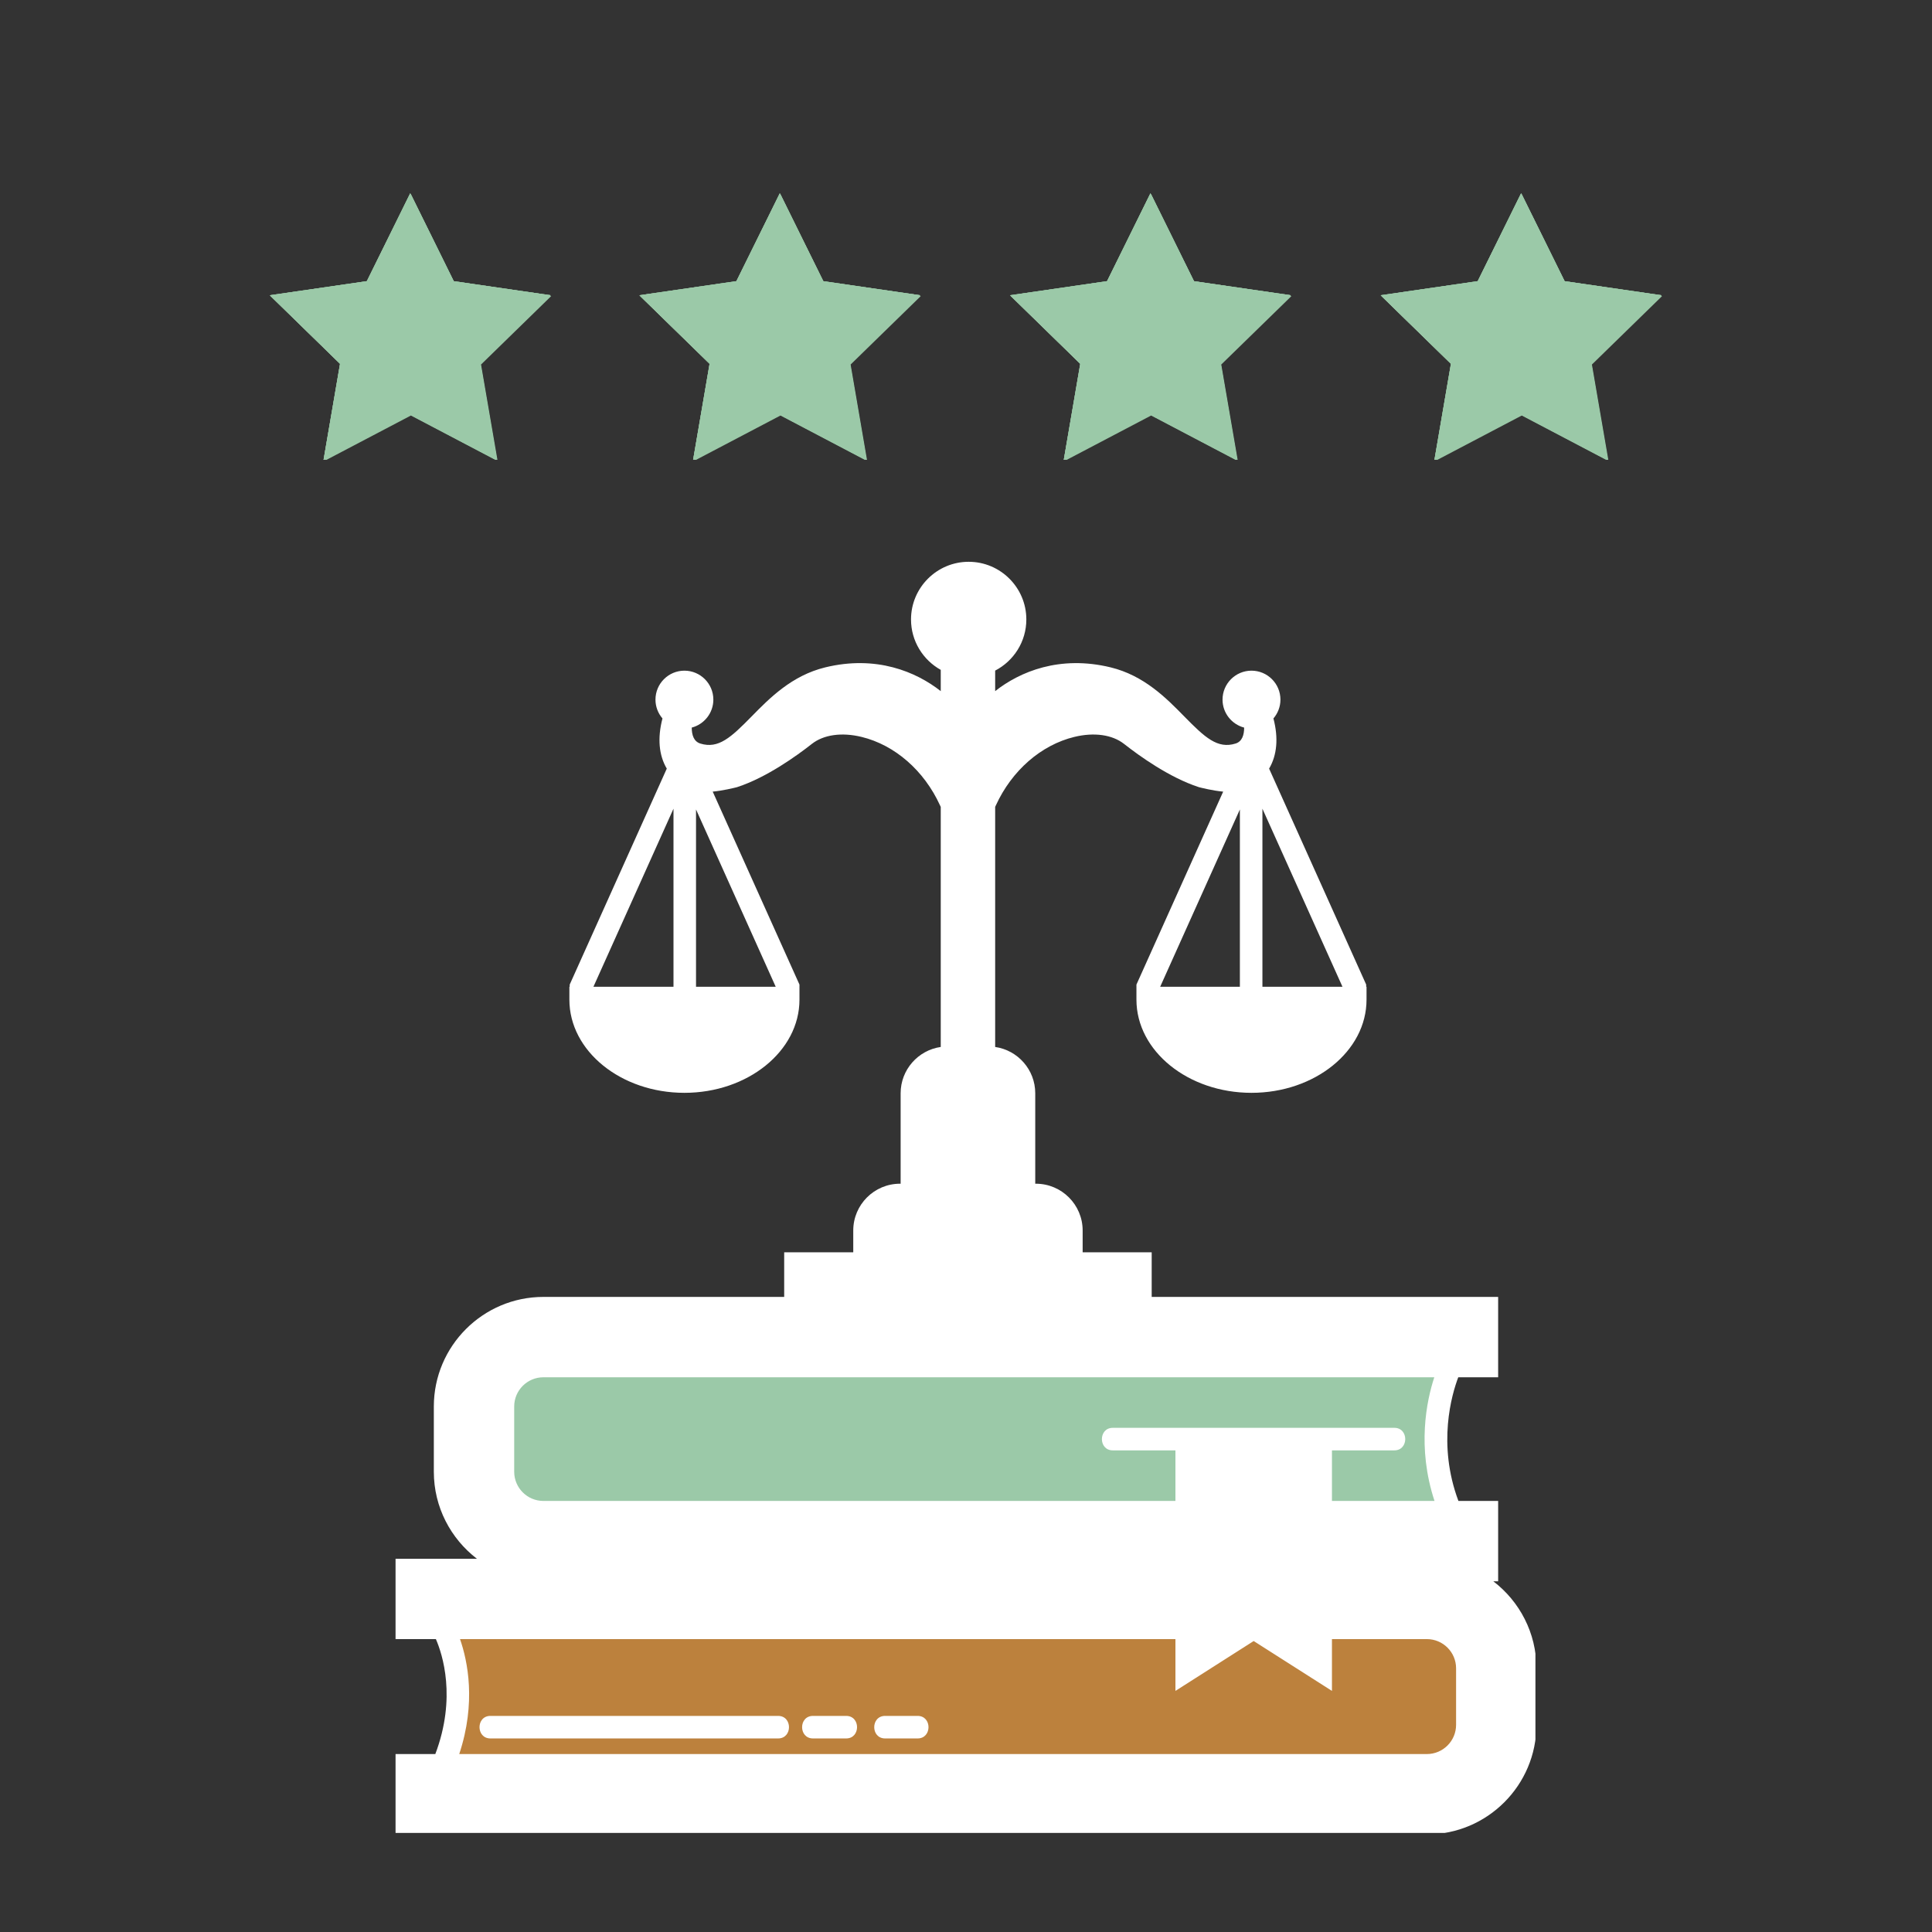 <svg xmlns="http://www.w3.org/2000/svg" xmlns:xlink="http://www.w3.org/1999/xlink" width="500" zoomAndPan="magnify" viewBox="0 0 375 375" height="500" preserveAspectRatio="xMidYMid meet" version="1.0"><rect x="0" y="0" width="375" height="375" fill="#333333" stroke="none"/><defs><clipPath id="9bf7bd235a"><path d="M 52.379 37.5 L 107 37.5 L 107 89.25 L 52.379 89.25 Z M 52.379 37.5 " clip-rule="nonzero"/></clipPath><clipPath id="a4f5e03bca"><path d="M 76.777 109.043 L 298.027 109.043 L 298.027 355.766 L 76.777 355.766 Z M 76.777 109.043 " clip-rule="nonzero"/></clipPath><clipPath id="c6d19b63f8"><path d="M 124.113 37.5 L 178.863 37.5 L 178.863 89.25 L 124.113 89.25 Z M 124.113 37.5 " clip-rule="nonzero"/></clipPath><clipPath id="8d5ee2d41a"><path d="M 196.059 37.5 L 250.809 37.5 L 250.809 89.25 L 196.059 89.25 Z M 196.059 37.5 " clip-rule="nonzero"/></clipPath><clipPath id="682ad011d7"><path d="M 268 37.5 L 322.75 37.5 L 322.75 89.25 L 268 89.25 Z M 268 37.5 " clip-rule="nonzero"/></clipPath></defs><g clip-path="url(#9bf7bd235a)"><path fill="#9bc9a8" d="M 79.758 37.684 L 88.168 54.738 L 106.988 57.473 L 93.367 70.758 L 96.594 89.5 L 79.758 80.652 L 62.906 89.5 L 66.121 70.758 L 52.512 57.473 L 71.332 54.738 Z M 79.758 37.684 " fill-opacity="1" fill-rule="nonzero"/><path fill="#9bc9a8" d="M 79.625 37.52 L 88.051 54.574 L 106.871 57.309 L 93.246 70.594 L 96.461 89.336 L 79.625 80.488 L 62.789 89.336 L 66.004 70.594 L 52.379 57.309 L 71.203 54.574 Z M 79.625 37.52 " fill-opacity="1" fill-rule="nonzero"/><path fill="#9bc9a8" d="M 79.625 37.52 L 88.051 54.574 L 106.871 57.309 L 93.246 70.594 L 96.461 89.336 L 79.625 80.488 L 62.789 89.336 L 66.004 70.594 L 52.379 57.309 L 71.203 54.574 Z M 79.625 37.52 " fill-opacity="1" fill-rule="nonzero"/><path fill="#9bc9a8" d="M 79.625 37.52 L 88.051 54.574 L 106.871 57.309 L 93.246 70.594 L 96.461 89.336 L 79.625 80.488 L 62.789 89.336 L 66.004 70.594 L 52.379 57.309 L 71.203 54.574 Z M 79.625 37.52 " fill-opacity="1" fill-rule="nonzero"/></g><path fill="#ffffff" d="M 296.035 323.82 L 296.035 334.789 C 296.035 345.312 287.477 353.867 276.957 353.867 L 78.965 353.867 L 78.965 342.648 L 276.957 342.648 C 281.289 342.648 284.812 339.125 284.812 334.789 L 284.812 323.82 C 284.812 319.484 281.289 315.961 276.957 315.961 L 256.344 315.961 L 256.344 324.215 L 243.34 315.93 L 230.34 324.215 L 230.34 315.961 L 78.965 315.961 L 78.965 304.742 L 105.473 304.742 C 94.957 304.742 86.395 296.184 86.395 285.664 L 86.395 272.996 C 86.395 262.477 94.957 253.918 105.473 253.918 L 288.602 253.918 L 288.602 265.141 L 105.473 265.141 C 101.145 265.141 97.621 268.664 97.621 272.996 L 97.621 285.664 C 97.621 289.996 101.145 293.52 105.473 293.52 L 230.34 293.52 L 230.34 279.328 L 256.344 279.328 L 256.344 293.52 L 288.602 293.52 L 288.602 304.742 L 276.957 304.742 C 287.477 304.742 296.035 313.301 296.035 323.82 " fill-opacity="1" fill-rule="nonzero"/><path fill="#bc813d" d="M 284.812 323.82 L 284.812 334.789 C 284.812 339.125 281.289 342.648 276.957 342.648 L 85.977 342.648 C 92.457 327.297 85.977 315.961 85.977 315.961 L 230.34 315.961 L 230.34 324.215 L 243.289 315.961 L 243.395 315.961 L 256.344 324.215 L 256.344 315.961 L 276.957 315.961 C 281.289 315.961 284.812 319.484 284.812 323.82 " fill-opacity="1" fill-rule="nonzero"/><path fill="#9bc9a8" d="M 281.594 293.52 L 256.344 293.52 L 256.344 279.332 L 230.34 279.332 L 230.34 293.52 L 105.473 293.52 C 101.145 293.52 97.621 289.996 97.621 285.664 L 97.621 272.996 C 97.621 268.664 101.145 265.141 105.473 265.141 L 281.594 265.141 C 281.594 265.141 275.109 278.172 281.594 293.52 " fill-opacity="1" fill-rule="nonzero"/><g clip-path="url(#a4f5e03bca)"><path fill="#ffffff" d="M 293.848 323.82 C 293.848 314.508 286.27 306.93 276.957 306.93 L 258.531 306.93 L 258.531 313.773 L 276.957 313.773 C 282.492 313.773 286.996 318.281 286.996 323.82 L 286.996 334.789 C 286.996 340.328 282.492 344.836 276.957 344.836 L 81.152 344.836 L 81.152 351.68 L 276.957 351.68 C 286.27 351.68 293.848 344.102 293.848 334.789 Z M 89.137 340.461 L 276.957 340.461 C 280.082 340.461 282.625 337.918 282.625 334.789 L 282.625 323.82 C 282.625 320.691 280.082 318.148 276.957 318.148 L 258.531 318.148 L 258.531 328.203 L 243.34 318.523 L 228.152 328.203 L 228.152 318.148 L 89.289 318.148 C 90.773 322.406 92.457 330.48 89.137 340.461 Z M 81.152 313.773 L 228.152 313.773 L 228.152 306.93 L 81.152 306.93 Z M 105.473 302.555 L 228.152 302.555 L 228.152 295.707 L 105.473 295.707 C 99.938 295.707 95.434 291.203 95.434 285.664 L 95.434 272.996 C 95.434 267.461 99.938 262.953 105.473 262.953 L 286.414 262.953 L 286.414 256.105 L 105.473 256.105 C 96.164 256.105 88.582 263.684 88.582 272.996 L 88.582 285.664 C 88.582 294.977 96.164 302.555 105.473 302.555 Z M 278.395 267.328 L 105.473 267.328 C 102.348 267.328 99.805 269.871 99.805 272.996 L 99.805 285.664 C 99.805 288.789 102.348 291.332 105.473 291.332 L 228.152 291.332 L 228.152 281.516 C 224.098 281.516 220.043 281.516 215.988 281.516 C 213.172 281.516 213.176 277.141 215.988 277.141 C 220.043 277.141 224.098 277.141 228.152 277.141 L 258.531 277.141 C 262.57 277.141 266.605 277.141 270.645 277.141 C 273.465 277.141 273.457 281.516 270.645 281.516 C 266.605 281.516 262.57 281.516 258.531 281.516 L 258.531 291.332 L 278.438 291.332 C 275.004 280.906 276.902 271.891 278.395 267.328 Z M 232.527 320.227 L 243.34 313.336 L 254.16 320.227 L 254.16 281.516 C 246.945 281.516 239.734 281.516 232.527 281.516 Z M 284.891 295.707 L 258.531 295.707 L 258.531 302.555 L 286.414 302.555 L 286.414 295.707 Z M 135.098 157.113 L 135.098 191.531 L 150.566 191.531 Z M 130.723 156.969 L 115.184 191.531 L 130.723 191.531 Z M 225.188 191.531 L 240.66 191.531 L 240.66 157.113 Z M 245.035 191.531 L 260.574 191.531 L 245.035 156.969 Z M 298.223 323.82 L 298.223 334.789 C 298.223 346.516 288.684 356.055 276.957 356.055 L 76.777 356.055 L 76.777 340.461 L 84.496 340.461 C 88.637 329.5 85.875 321.074 84.605 318.148 L 76.777 318.148 L 76.777 302.555 L 92.574 302.555 C 87.496 298.664 84.207 292.543 84.207 285.664 L 84.207 272.996 C 84.207 261.27 93.75 251.73 105.473 251.73 L 152.211 251.73 L 152.211 243.07 L 165.617 243.07 L 165.617 238.836 C 165.617 233.828 169.688 229.758 174.695 229.758 L 174.812 229.758 L 174.812 212.199 C 174.812 207.637 178.203 203.844 182.598 203.215 L 182.598 156.621 L 182.457 156.32 C 179.371 149.566 173.676 144.598 167.23 143.035 C 163.383 142.098 159.863 142.598 157.574 144.395 C 154.609 146.727 148.789 150.91 143.133 152.762 L 142.992 152.805 C 142.488 152.93 140.293 153.473 138.336 153.652 L 155.176 191.109 L 155.176 194.035 C 155.176 204.004 145.156 212.117 132.844 212.117 C 120.531 212.117 110.516 204.004 110.516 194.035 L 110.516 191.531 L 110.578 191.531 L 110.578 191.109 L 129.422 149.188 C 127.879 146.582 127.59 143.238 128.586 139.449 C 127.738 138.465 127.227 137.191 127.227 135.793 C 127.227 132.699 129.746 130.176 132.844 130.176 C 135.941 130.176 138.461 132.699 138.461 135.793 C 138.461 138.402 136.676 140.594 134.266 141.227 C 134.27 142.664 134.664 143.93 135.941 144.324 C 139.445 145.406 141.879 143.148 145.879 139.07 C 149.355 135.527 153.68 131.117 160.184 129.535 C 170.074 127.129 177.816 130.379 182.598 134.148 L 182.598 130.02 C 179.16 128.105 176.828 124.438 176.828 120.234 C 176.828 114.062 181.848 109.043 188.02 109.043 C 194.191 109.043 199.211 114.062 199.211 120.234 C 199.211 124.555 196.75 128.301 193.16 130.164 L 193.16 134.148 C 197.938 130.379 205.68 127.133 215.57 129.535 C 222.074 131.117 226.402 135.527 229.875 139.07 C 233.879 143.152 236.312 145.406 239.816 144.324 C 241.094 143.93 241.488 142.664 241.488 141.227 C 239.078 140.594 237.293 138.402 237.293 135.793 C 237.293 132.699 239.816 130.176 242.914 130.176 C 246.012 130.176 248.531 132.699 248.531 135.793 C 248.531 137.191 248.016 138.465 247.172 139.449 C 248.168 143.238 247.875 146.582 246.332 149.188 L 265.176 191.109 L 265.176 191.531 L 265.242 191.531 L 265.242 194.035 C 265.242 204.004 255.223 212.117 242.914 212.117 C 230.602 212.117 220.582 204.004 220.582 194.035 L 220.582 191.109 L 237.418 153.656 C 235.457 153.48 233.266 152.93 232.766 152.805 L 232.629 152.762 C 226.969 150.91 221.148 146.727 218.18 144.395 C 215.891 142.598 212.371 142.098 208.523 143.035 C 202.078 144.598 196.387 149.566 193.297 156.32 L 193.16 156.621 L 193.16 203.215 C 197.555 203.844 200.941 207.637 200.941 212.199 L 200.941 229.758 L 201.062 229.758 C 206.066 229.758 210.141 233.828 210.141 238.836 L 210.141 243.07 L 223.543 243.07 L 223.543 251.73 L 290.789 251.73 L 290.789 267.328 L 283.047 267.328 C 281.797 270.629 278.938 280.281 283.078 291.332 L 290.789 291.332 L 290.789 306.93 L 289.855 306.93 C 294.938 310.82 298.223 316.941 298.223 323.82 Z M 95.188 337.43 C 113.801 337.43 132.418 337.43 151.031 337.43 C 153.844 337.43 153.852 333.055 151.031 333.055 C 132.418 333.055 113.801 333.055 95.188 333.055 C 92.371 333.055 92.367 337.43 95.188 337.43 Z M 157.801 337.43 C 159.945 337.43 162.094 337.43 164.242 337.43 C 167.055 337.43 167.062 333.055 164.242 333.055 C 162.094 333.055 159.945 333.055 157.801 333.055 C 154.984 333.055 154.98 337.43 157.801 337.43 Z M 171.801 337.43 C 168.98 337.43 168.984 333.055 171.801 333.055 C 173.902 333.055 176.008 333.055 178.109 333.055 C 180.93 333.055 180.926 337.43 178.109 337.43 C 176.008 337.43 173.902 337.43 171.801 337.43 " fill-opacity="1" fill-rule="nonzero"/></g><g clip-path="url(#c6d19b63f8)"><path fill="#9bc9a8" d="M 151.488 37.684 L 159.902 54.738 L 178.723 57.473 L 165.102 70.758 L 168.324 89.5 L 151.488 80.652 L 134.641 89.5 L 137.855 70.758 L 124.242 57.473 L 143.066 54.738 Z M 151.488 37.684 " fill-opacity="1" fill-rule="nonzero"/><path fill="#9bc9a8" d="M 151.359 37.52 L 159.781 54.574 L 178.602 57.309 L 164.98 70.594 L 168.195 89.336 L 151.359 80.488 L 134.52 89.336 L 137.734 70.594 L 124.113 57.309 L 142.934 54.574 Z M 151.359 37.52 " fill-opacity="1" fill-rule="nonzero"/><path fill="#9bc9a8" d="M 151.359 37.52 L 159.781 54.574 L 178.602 57.309 L 164.98 70.594 L 168.195 89.336 L 151.359 80.488 L 134.52 89.336 L 137.734 70.594 L 124.113 57.309 L 142.934 54.574 Z M 151.359 37.52 " fill-opacity="1" fill-rule="nonzero"/><path fill="#9bc9a8" d="M 151.359 37.52 L 159.781 54.574 L 178.602 57.309 L 164.98 70.594 L 168.195 89.336 L 151.359 80.488 L 134.52 89.336 L 137.734 70.594 L 124.113 57.309 L 142.934 54.574 Z M 151.359 37.52 " fill-opacity="1" fill-rule="nonzero"/></g><g clip-path="url(#8d5ee2d41a)"><path fill="#9bc9a8" d="M 223.434 37.684 L 231.848 54.738 L 250.668 57.473 L 237.043 70.758 L 240.27 89.5 L 223.434 80.652 L 206.586 89.5 L 209.801 70.758 L 196.188 57.473 L 215.008 54.738 Z M 223.434 37.684 " fill-opacity="1" fill-rule="nonzero"/><path fill="#9bc9a8" d="M 223.301 37.52 L 231.727 54.574 L 250.547 57.309 L 236.926 70.594 L 240.141 89.336 L 223.301 80.488 L 206.465 89.336 L 209.68 70.594 L 196.059 57.309 L 214.879 54.574 Z M 223.301 37.52 " fill-opacity="1" fill-rule="nonzero"/><path fill="#9bc9a8" d="M 223.301 37.52 L 231.727 54.574 L 250.547 57.309 L 236.926 70.594 L 240.141 89.336 L 223.301 80.488 L 206.465 89.336 L 209.68 70.594 L 196.059 57.309 L 214.879 54.574 Z M 223.301 37.52 " fill-opacity="1" fill-rule="nonzero"/><path fill="#9bc9a8" d="M 223.301 37.52 L 231.727 54.574 L 250.547 57.309 L 236.926 70.594 L 240.141 89.336 L 223.301 80.488 L 206.465 89.336 L 209.68 70.594 L 196.059 57.309 L 214.879 54.574 Z M 223.301 37.52 " fill-opacity="1" fill-rule="nonzero"/></g><g clip-path="url(#682ad011d7)"><path fill="#9bc9a8" d="M 295.375 37.684 L 303.789 54.738 L 322.609 57.473 L 308.988 70.758 L 312.215 89.5 L 295.375 80.652 L 278.527 89.5 L 281.742 70.758 L 268.133 57.473 L 286.953 54.738 Z M 295.375 37.684 " fill-opacity="1" fill-rule="nonzero"/><path fill="#9bc9a8" d="M 295.246 37.52 L 303.672 54.574 L 322.492 57.309 L 308.867 70.594 L 312.082 89.336 L 295.246 80.488 L 278.41 89.336 L 281.625 70.594 L 268 57.309 L 286.82 54.574 Z M 295.246 37.52 " fill-opacity="1" fill-rule="nonzero"/><path fill="#9bc9a8" d="M 295.246 37.52 L 303.672 54.574 L 322.492 57.309 L 308.867 70.594 L 312.082 89.336 L 295.246 80.488 L 278.41 89.336 L 281.625 70.594 L 268 57.309 L 286.82 54.574 Z M 295.246 37.52 " fill-opacity="1" fill-rule="nonzero"/><path fill="#9bc9a8" d="M 295.246 37.52 L 303.672 54.574 L 322.492 57.309 L 308.867 70.594 L 312.082 89.336 L 295.246 80.488 L 278.41 89.336 L 281.625 70.594 L 268 57.309 L 286.82 54.574 Z M 295.246 37.52 " fill-opacity="1" fill-rule="nonzero"/></g></svg>